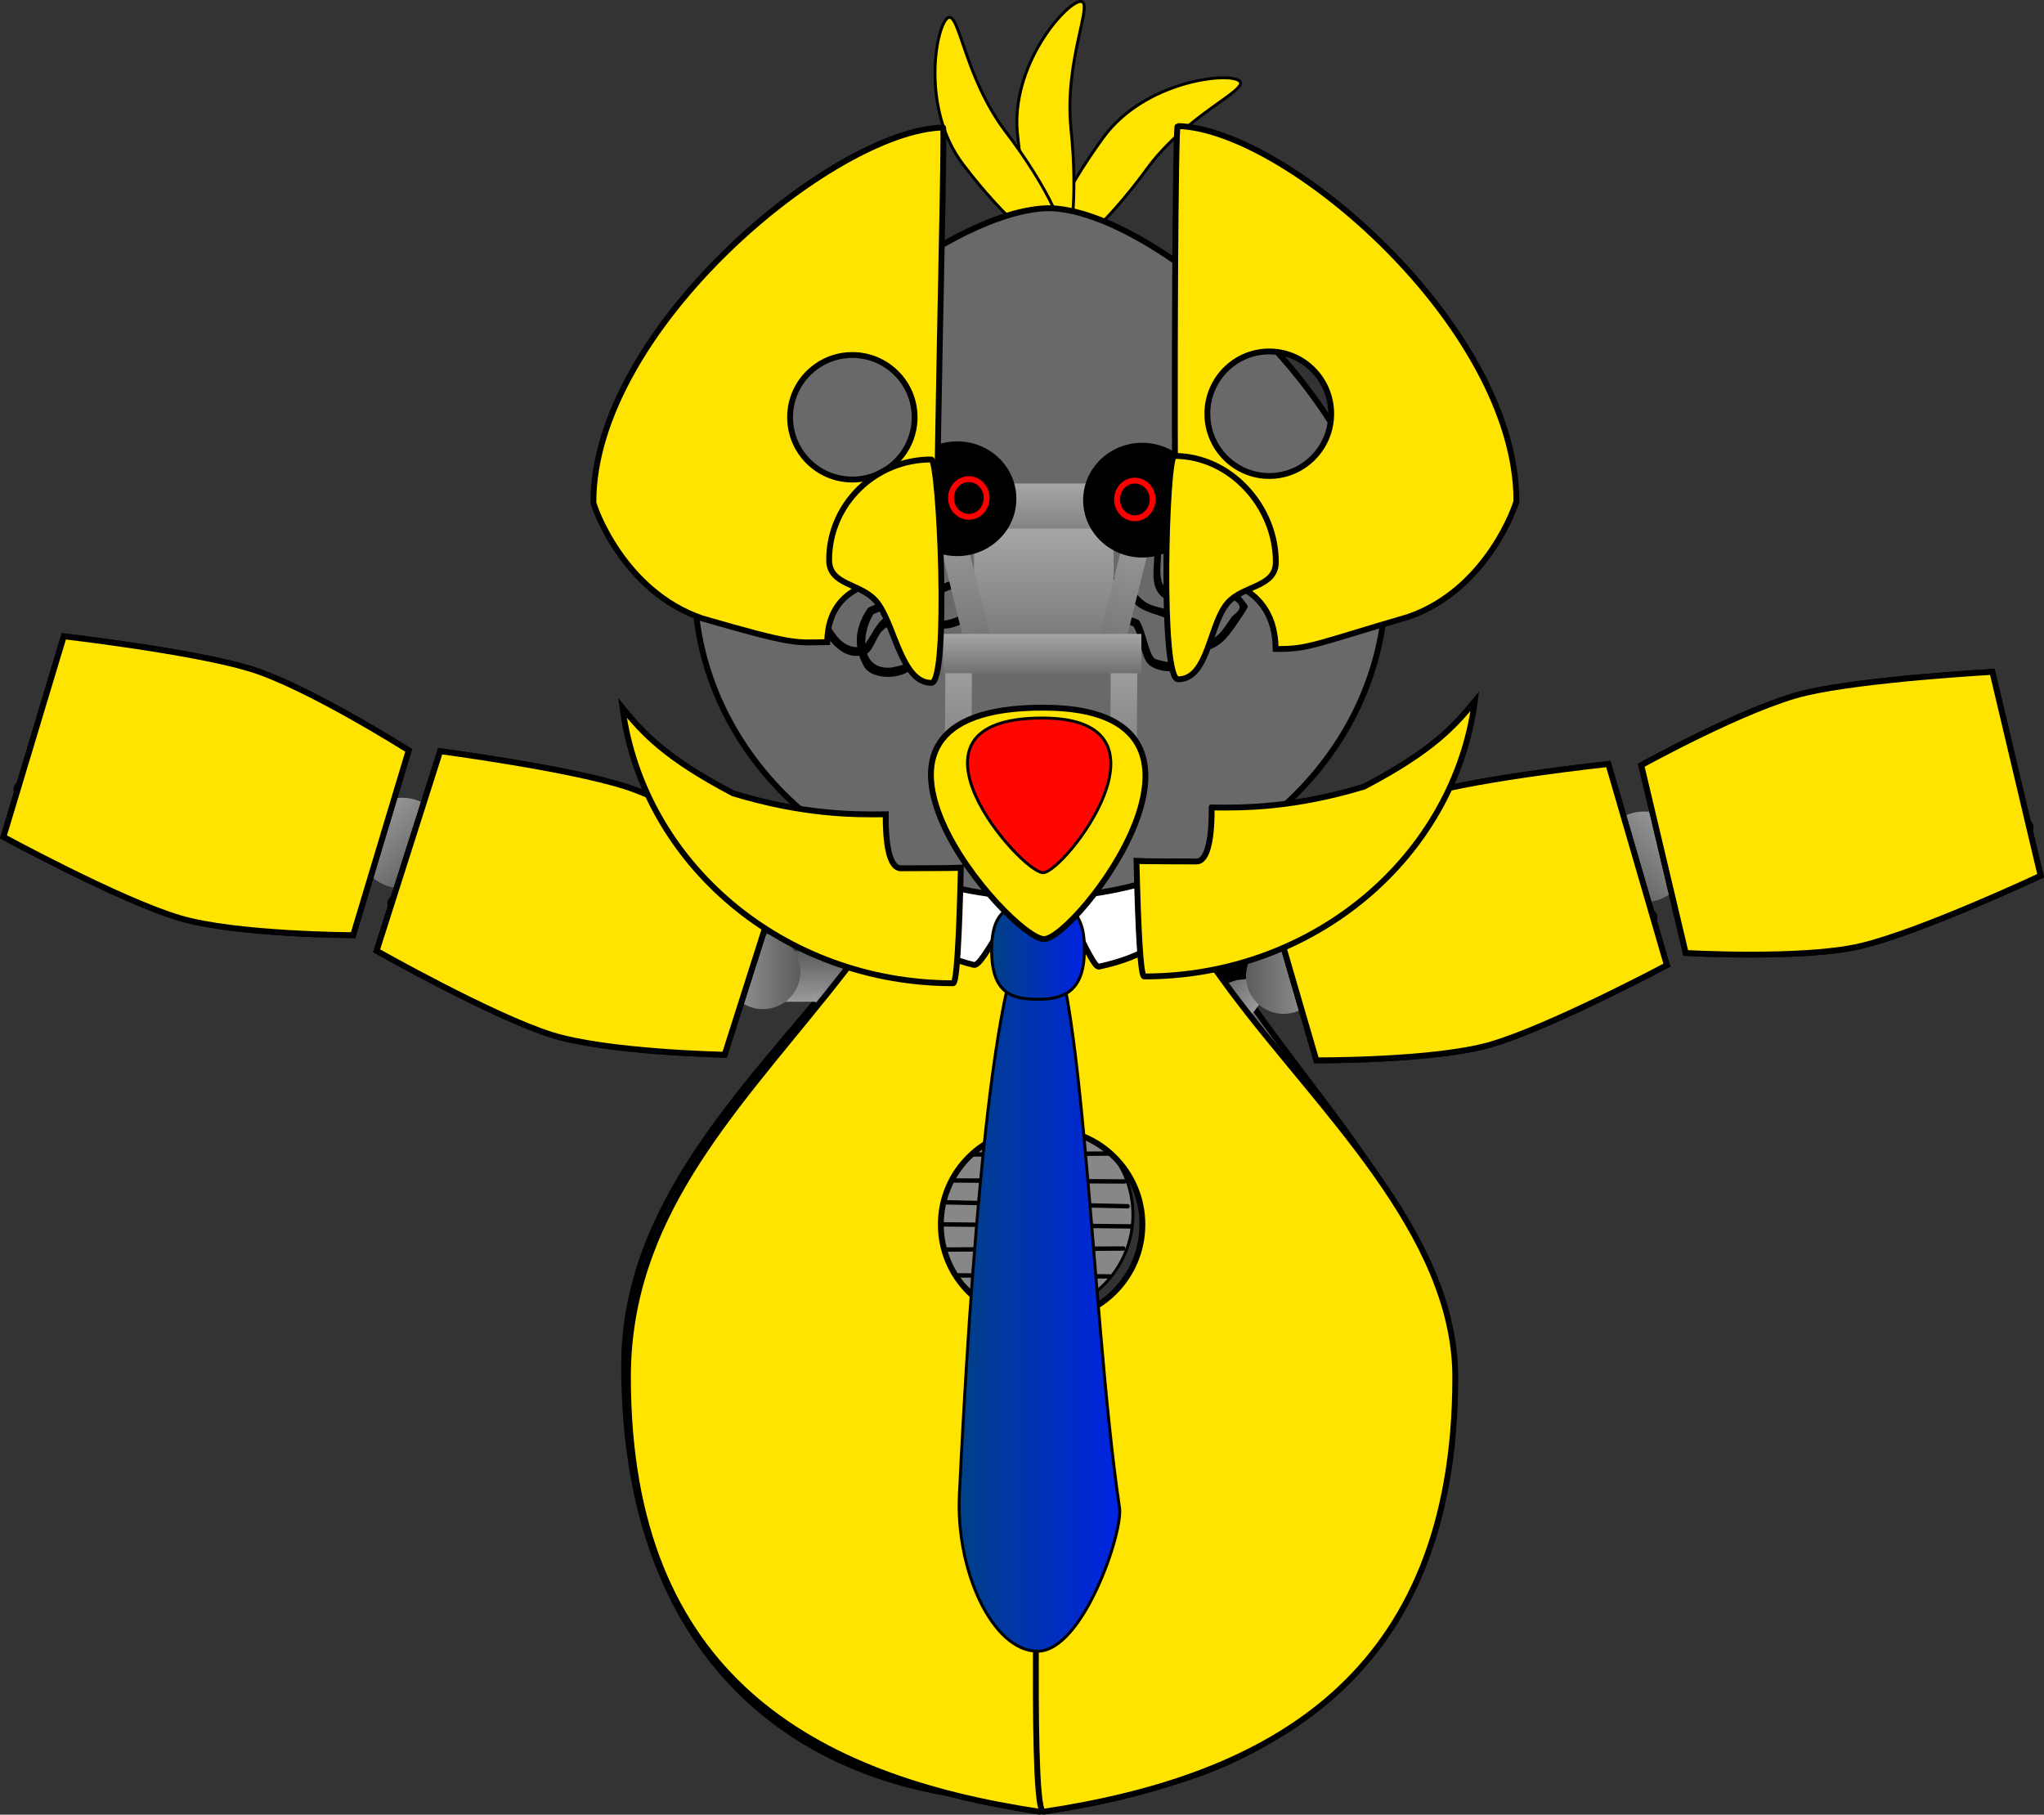 <svg version="1.1" xmlns="http://www.w3.org/2000/svg" xmlns:xlink="http://www.w3.org/1999/xlink" width="698.774" height="620.402" viewBox="0,0,698.774,620.402"><rect x="0" y="0" width="698.774" height="620.402" fill="#333333" stroke="none"/><defs><linearGradient x1="238.152" y1="312.904" x2="238.152" y2="330.206" gradientUnits="userSpaceOnUse" id="color-1"><stop offset="0" stop-color="#5c5c5c"/><stop offset="1" stop-color="#9b9b9b"/></linearGradient><linearGradient x1="265.915" y1="367.122" x2="279.885" y2="377.33" gradientUnits="userSpaceOnUse" id="color-2"><stop offset="0" stop-color="#5c5c5c"/><stop offset="1" stop-color="#9b9b9b"/></linearGradient><linearGradient x1="211.499" y1="368.77" x2="197.529" y2="378.978" gradientUnits="userSpaceOnUse" id="color-3"><stop offset="0" stop-color="#5c5c5c"/><stop offset="1" stop-color="#9b9b9b"/></linearGradient><linearGradient x1="227.996" y1="506.294" x2="248.594" y2="506.294" gradientUnits="userSpaceOnUse" id="color-4"><stop offset="0" stop-color="#5c5c5c"/><stop offset="1" stop-color="#9b9b9b"/></linearGradient><linearGradient x1="242.104" y1="252.591" x2="242.104" y2="279.959" gradientUnits="userSpaceOnUse" id="color-5"><stop offset="0" stop-color="#a6a6a6"/><stop offset="1" stop-color="#707070"/></linearGradient><linearGradient x1="241.315" y1="245.734" x2="241.315" y2="258.085" gradientUnits="userSpaceOnUse" id="color-6"><stop offset="0" stop-color="#a6a6a6"/><stop offset="1" stop-color="#707070"/></linearGradient><linearGradient x1="309.138" y1="321.504" x2="334.819" y2="321.504" gradientUnits="userSpaceOnUse" id="color-7"><stop offset="0" stop-color="#5c5c5c"/><stop offset="1" stop-color="#9b9b9b"/></linearGradient><linearGradient x1="156.832" y1="319.896" x2="131.151" y2="319.896" gradientUnits="userSpaceOnUse" id="color-8"><stop offset="0" stop-color="#5c5c5c"/><stop offset="1" stop-color="#9b9b9b"/></linearGradient><linearGradient x1="209.909" y1="428.19" x2="265.907" y2="428.19" gradientUnits="userSpaceOnUse" id="color-9"><stop offset="0" stop-color="#004184"/><stop offset="1" stop-color="#0023e3"/></linearGradient><linearGradient x1="222.184" y1="313.034" x2="253.902" y2="313.034" gradientUnits="userSpaceOnUse" id="color-10"><stop offset="0" stop-color="#004184"/><stop offset="1" stop-color="#0023e3"/></linearGradient><linearGradient x1="267.492" y1="207.176" x2="267.14" y2="266.067" gradientUnits="userSpaceOnUse" id="color-11"><stop offset="0" stop-color="#a6a6a6"/><stop offset="1" stop-color="#707070"/></linearGradient><linearGradient x1="210.961" y1="207.886" x2="210.609" y2="266.777" gradientUnits="userSpaceOnUse" id="color-12"><stop offset="0" stop-color="#a6a6a6"/><stop offset="1" stop-color="#707070"/></linearGradient><linearGradient x1="235.234" y1="153.017" x2="235.234" y2="177.373" gradientUnits="userSpaceOnUse" id="color-13"><stop offset="0" stop-color="#a6a6a6"/><stop offset="1" stop-color="#707070"/></linearGradient><linearGradient x1="240.019" y1="168.463" x2="240.019" y2="215.358" gradientUnits="userSpaceOnUse" id="color-14"><stop offset="0" stop-color="#a6a6a6"/><stop offset="1" stop-color="#707070"/></linearGradient><linearGradient x1="204.894" y1="156.238" x2="219.042" y2="213.405" gradientUnits="userSpaceOnUse" id="color-15"><stop offset="0" stop-color="#a6a6a6"/><stop offset="1" stop-color="#707070"/></linearGradient><linearGradient x1="275.49" y1="158.056" x2="261.343" y2="215.223" gradientUnits="userSpaceOnUse" id="color-16"><stop offset="0" stop-color="#a6a6a6"/><stop offset="1" stop-color="#707070"/></linearGradient><linearGradient x1="239.491" y1="204.452" x2="239.491" y2="217.903" gradientUnits="userSpaceOnUse" id="color-17"><stop offset="0" stop-color="#a6a6a6"/><stop offset="1" stop-color="#707070"/></linearGradient><linearGradient x1="31.377" y1="287.147" x2="9.921" y2="264.772" gradientUnits="userSpaceOnUse" id="color-18"><stop offset="0" stop-color="#5c5c5c"/><stop offset="1" stop-color="#9b9b9b"/></linearGradient><linearGradient x1="-49.542" y1="269.992" x2="-42.307" y2="245.93" gradientUnits="userSpaceOnUse" id="color-19"><stop offset="0" stop-color="#5c5c5c"/><stop offset="1" stop-color="#9b9b9b"/></linearGradient><linearGradient x1="78.078" y1="310.007" x2="85.7" y2="286.064" gradientUnits="userSpaceOnUse" id="color-20"><stop offset="0" stop-color="#5c5c5c"/><stop offset="1" stop-color="#9b9b9b"/></linearGradient><linearGradient x1="434.227" y1="291.574" x2="456.237" y2="269.744" gradientUnits="userSpaceOnUse" id="color-21"><stop offset="0" stop-color="#5c5c5c"/><stop offset="1" stop-color="#9b9b9b"/></linearGradient><linearGradient x1="515.049" y1="279.329" x2="509.262" y2="254.878" gradientUnits="userSpaceOnUse" id="color-22"><stop offset="0" stop-color="#5c5c5c"/><stop offset="1" stop-color="#9b9b9b"/></linearGradient><linearGradient x1="386.968" y1="313.256" x2="379.948" y2="289.13" gradientUnits="userSpaceOnUse" id="color-23"><stop offset="0" stop-color="#5c5c5c"/><stop offset="1" stop-color="#9b9b9b"/></linearGradient></defs><g transform="translate(116.822,12.272)"><g data-paper-data="{&quot;isPaintingLayer&quot;:true}" fill-rule="nonzero" stroke-linejoin="miter" stroke-miterlimit="10" stroke-dasharray="" stroke-dashoffset="0" style="mix-blend-mode: normal"><path d="M237.291,239.621c16.552,0.36 38.754,40.286 72.922,90.174c26.074,38.07 67.825,80.309 67.825,124.856c0,102.923 -63.015,148.566 -140.747,148.566c-77.732,0 -140.747,-45.643 -140.747,-148.566c0,-54.842 41.041,-94.221 75.149,-135.998c29.903,-36.628 52.366,-79.32 65.598,-79.032z" fill="#696969" stroke="#000000" stroke-width="2" stroke-linecap="butt"/><path d="M150.817,330.206v-17.302h174.671v17.302z" fill="url(#color-1)" stroke="none" stroke-width="0" stroke-linecap="butt"/><path d="M228.971,417.68l73.888,-101.117l13.97,10.208l-73.888,101.117z" fill="url(#color-2)" stroke="none" stroke-width="0" stroke-linecap="butt"/><path d="M234.473,429.536l-73.888,-101.117l13.97,-10.208l73.888,101.117z" data-paper-data="{&quot;index&quot;:null}" fill="url(#color-3)" stroke="none" stroke-width="0" stroke-linecap="butt"/><path d="M227.996,601.71v-190.832h20.598v190.832z" fill="url(#color-4)" stroke="none" stroke-width="0" stroke-linecap="butt"/><path d="M226.773,427.94c1.369,2.77 -1.401,4.139 -1.401,4.139l-1.955,0.79c-4.962,4.824 -7.887,11.355 -11.492,17.294c-13.167,21.462 -42.9,18.87 -54.108,-3.448c-6.295,-12.535 -0.124,-31.937 7.04,-42.568c10.683,-18.061 11.758,-33.439 6.523,-53.432c-1.332,-5.086 -4.179,-12.909 -9.014,-16.673c0.807,-0.59 1.161,-1.476 1.161,-1.476c0.5,-1.297 1.131,-2.569 1.915,-3.725c4.71,3.42 7.828,9.156 10.066,14.813c8.855,22.381 6.657,43.275 -5.426,63.793c-6.182,9.158 -10.292,22.759 -7.89,34.054c0.67,3.15 3.229,5.647 5.381,7.759c3.818,3.747 7.827,8.54 13.381,9.758c10.972,2.406 20.308,-3.088 25.688,-12.062c3.919,-6.456 7.101,-13.142 12.43,-18.483l3.561,-1.936c0,0 2.77,-1.369 4.139,1.401z" fill="#000000" stroke="none" stroke-width="0.5" stroke-linecap="butt"/><path d="M243.996,415.667c3.09,0 3.09,3.09 3.09,3.09l-0.162,2.35c-2.257,6.671 -3.083,13.962 -5.985,20.416c-1.594,3.545 -6.354,8.391 -5.924,12.818c0.443,4.556 5.009,8.627 7.831,11.758c6.368,7.063 14.087,12.54 20.645,19.485c1.302,3.295 3.22,6.6 2.509,10.365c-2.56,13.569 -22.569,21.263 -33.002,27.856c-3.039,1.921 -7.345,2.401 -9.343,5.39c-0.593,0.887 0.35,2.108 0.626,3.139c1.445,5.396 3.088,9.582 6.217,14.214c3.079,4.557 5.791,7.351 10.372,10.358c0,0 2.58,1.7 0.88,4.28c-1.7,2.58 -4.28,0.88 -4.28,0.88c-5.229,-3.458 -8.581,-6.851 -12.094,-12.06c-3.146,-4.665 -10.589,-17.39 -7.23,-23.608c0.534,-0.989 10.076,-6.883 11.551,-7.815c9.969,-6.3 34.17,-14.972 28.586,-29.672c-9.042,-9.208 -28.159,-19.849 -29.435,-34.181c-0.533,-5.986 4.248,-10.862 6.485,-15.805c2.812,-6.213 3.569,-13.348 5.735,-19.792l-0.162,-0.376c0,0 0,-3.09 3.09,-3.09z" fill="#000000" stroke="none" stroke-width="0.5" stroke-linecap="butt"/><path d="M311.3,318.903c0.4,3.233 -2.834,3.633 -2.834,3.633l-2.381,0.249c-8.686,2.575 -14.987,6.852 -22.2,12.356c-0.159,0.121 -6.927,4.613 -6.491,6.619c0.225,1.037 2.044,0.639 2.958,1.18c1.869,1.107 3.573,2.471 5.34,3.734c7.571,5.413 17.337,3.819 26.566,4.269c2.701,0.275 5.679,-0.398 8.102,0.826c1.676,0.846 2.06,3.143 2.99,4.773c1.993,3.491 10.163,15.716 9.391,19.478c-0.577,2.812 -4.055,4.067 -6.19,5.985c-4.187,3.76 -10.808,10.555 -15.911,12.793c-7.768,3.407 -23.773,3.72 -31.972,2.068c-4.856,-0.978 -9.324,-3.37 -13.981,-5.204c-3.43,4.725 -7.6,8.764 -12.91,11.263c-0.358,0.749 -1.517,2.585 -4.002,1.747c-3.087,-1.041 -2.046,-4.128 -2.046,-4.128l2.253,-3.067c4.219,-1.622 7.561,-4.573 10.36,-8.12c-0.756,-0.572 -1.477,-1.585 -1.057,-3.286c0.782,-3.163 3.945,-2.381 3.945,-2.381c0.273,0.068 0.546,0.137 0.819,0.207c1.989,-3.337 3.705,-6.844 5.352,-10.079c-0.92,-6.256 -7.558,-5.15 -12.832,-5.267c-2.236,-0.049 -4.658,0.05 -7.179,0.207c4.322,7.326 7.972,14.707 4.383,22.701c-1.808,4.026 -2.981,4.637 -6.029,7.656l-3.21,2.008c0,0 -2.772,1.712 -4.484,-1.059c-1.712,-2.772 1.059,-4.484 1.059,-4.484l2.606,-1.586c7.928,-7.819 3.715,-16.199 -1.294,-24.736c-7.234,0.52 -14.649,0.868 -20.482,-0.83c-8.747,-2.545 -4.463,-11.908 -3.001,-17.926c3.231,-13.293 7.205,-24.075 19.516,-31.168c1.733,-0.985 4.445,-2.344 7.307,-3.983c1.263,-2.768 2.74,-5.45 4.593,-8.014c1.475,-2.039 4.061,-3.253 3.418,-6.249c-1.912,-8.91 -12.849,-16.465 -17.103,-24.456c-6.024,-11.318 1.15,-21.649 -2.079,-32.997c0,0 -0.866,-3.141 2.274,-4.007c0.941,-0.26 1.677,-0.16 2.248,0.108c0.541,-0.801 1.549,-1.625 3.332,-1.224c3.179,0.715 2.464,3.893 2.464,3.893c-2.423,10.744 -4.611,22.717 -0.185,33.382c4.233,10.2 26.206,18.294 18.834,32.372c-1.205,2.302 -3.327,4.016 -5.256,5.758c-1.689,1.525 -3.692,2.663 -5.54,3.991c-0.524,0.377 -1.052,0.749 -1.583,1.117c-1.718,3.88 -2.9,7.93 -4.279,11.995c-3.471,6.447 -7.232,13.321 -5.626,20.977c0.707,3.372 2.268,6.671 4.099,9.946c9.307,-0.46 25.569,-2.177 29.428,6.176c0.936,2.027 0.702,4.41 1.053,6.615c-1.605,3.643 -3.356,7.411 -5.392,11.009c12.796,3.948 26.18,8.955 39.564,3.086c5.088,-2.232 9.848,-8.647 14.416,-11.88c1.228,-0.869 3.617,-0.766 3.919,-2.239c0.302,-1.474 -1.935,-2.319 -2.721,-3.601c-4.063,-6.622 -3.655,-13.97 -11.697,-13.658c-6.593,-0.322 -17.758,1.312 -23.83,-1.291c-0.47,-0.201 -10.699,-7.26 -11.493,-7.88c-1.902,-1.486 -5.068,-2.348 -5.488,-4.725c-1.194,-6.753 4.675,-10.333 8.755,-13.557c7.713,-6.095 14.938,-10.668 24.347,-13.459l3.435,-0.469c0,0 3.233,-0.4 3.633,2.834zM239.678,324.998c-10.63,5.964 -13.645,15.652 -16.412,27.062c-0.654,2.695 -2.661,7.17 -2.435,9.972c0.175,2.164 4.343,0.026 6.514,0.004c2.971,-0.03 5.942,-0.019 8.913,-0.009c-1.519,-2.863 -2.772,-5.731 -3.34,-8.589c-1.824,-9.175 1.773,-17.189 6.005,-25.015c0.416,-1.243 0.826,-2.479 1.243,-3.706c-0.163,0.094 -0.326,0.187 -0.489,0.28z" fill="#000000" stroke="none" stroke-width="0.5" stroke-linecap="butt"/><g><path d="M193.185,447.24v-84.04h87.542v84.04z" fill="#323232" stroke="none" stroke-width="0" stroke-linecap="butt"/><g stroke="#000000"><path d="M236.628,369.136c18.702,0 33.863,15.161 33.863,33.863c0,18.702 -15.161,33.863 -33.863,33.863c-18.702,0 -33.863,-15.161 -33.863,-33.863c0,-18.702 15.161,-33.863 33.863,-33.863z" fill="#878787" stroke-width="1" stroke-linecap="butt"/><path d="M210.737,382.461l52.26,-0.353" fill="none" stroke-width="1.5" stroke-linecap="round"/><path d="M206.5,391.289l61.088,0.353" fill="none" stroke-width="1.5" stroke-linecap="round"/><path d="M268.647,400.117l-65.325,-1.412" fill="none" stroke-width="1.5" stroke-linecap="round"/><path d="M203.469,406.296l66.385,0.706" fill="none" stroke-width="1.5" stroke-linecap="round"/><path d="M252.486,374.343l-30.422,-0.38" fill="none" stroke-width="1.5" stroke-linecap="round"/><path d="M262.585,424.104l-52.26,-0.353" data-paper-data="{&quot;index&quot;:null}" fill="none" stroke-width="1.5" stroke-linecap="round"/><path d="M267.176,414.57l-61.088,0.353" data-paper-data="{&quot;index&quot;:null}" fill="none" stroke-width="1.5" stroke-linecap="round"/><path d="M252.074,431.87l-30.422,0.38" data-paper-data="{&quot;index&quot;:null}" fill="none" stroke-width="1.5" stroke-linecap="round"/></g></g><path d="M238.594,243.531c-2.945,0.256 -2.108,59.601 -0.627,130.268c-0.191,-0.003 -0.383,-0.005 -0.574,-0.005c-17.994,0 -32.58,14.587 -32.58,32.58c0,17.994 14.587,32.58 32.58,32.58c0.668,0 1.332,-0.02 1.99,-0.06c1.874,86.485 3.338,168.853 -0.789,168.232c-76.867,-11.565 -140.747,-45.643 -140.747,-148.566c0,-53.819 34.649,-89.467 68.031,-131.039c30.457,-37.93 59.203,-84.286 72.716,-83.991z" fill="#ffe400" stroke="#000000" stroke-width="2" stroke-linecap="butt"/><path d="M380.689,458.561c0,102.923 -63.88,137.002 -140.747,148.566c-4.127,0.621 -2.663,-81.747 -0.789,-168.232c0.658,0.04 1.322,0.06 1.99,0.06c17.994,0 32.58,-14.587 32.58,-32.58c0,-17.994 -14.587,-32.58 -32.58,-32.58c-0.192,0 -0.383,0.002 -0.574,0.005c1.481,-70.668 2.318,-130.012 -0.627,-130.268c14.767,-0.322 31.542,39.287 64.178,83.13c29.962,40.251 76.569,82.637 76.569,131.9z" data-paper-data="{&quot;index&quot;:null}" fill="#ffe400" stroke="#000000" stroke-width="2" stroke-linecap="butt"/><path d="M226.466,279.959v-27.367h31.277v27.367z" fill="url(#color-5)" stroke="none" stroke-width="0" stroke-linecap="butt"/><path d="M211.176,258.085v-12.351h60.278v12.351z" fill="url(#color-6)" stroke="none" stroke-width="0" stroke-linecap="butt"/><path d="M334.819,321.504c0,7.092 -5.749,12.841 -12.841,12.841c-7.092,0 -12.841,-5.749 -12.841,-12.841c0,-7.092 5.749,-12.841 12.841,-12.841c7.092,0 12.841,5.749 12.841,12.841z" fill="url(#color-7)" stroke="none" stroke-width="0" stroke-linecap="butt"/><path d="M143.991,307.055c7.092,0 12.841,5.749 12.841,12.841c0,7.092 -5.749,12.841 -12.841,12.841c-7.092,0 -12.841,-5.749 -12.841,-12.841c0,-7.092 5.749,-12.841 12.841,-12.841z" data-paper-data="{&quot;index&quot;:null}" fill="url(#color-8)" stroke="none" stroke-width="0" stroke-linecap="butt"/><path d="M237.908,304.145c15.463,0 17.928,131.329 27.999,199.093c1.24,8.346 -12.535,48.998 -27.999,48.998c-15.463,0 -27.999,-27.627 -26.758,-53.339c3.301,-68.429 11.295,-194.751 26.758,-194.751z" fill="url(#color-9)" stroke="#000000" stroke-width="1" stroke-linecap="butt"/><path d="M192.765,300.247c0,-11.018 20.6,-19.949 46.012,-19.949c25.412,0 46.012,8.932 46.012,19.949c0,7.89 -10.563,14.709 -25.892,17.946c-2.887,0.61 -11.177,-25.505 -19.803,-25.566c-9.537,-0.067 -19.485,25.845 -23,24.98c-13.931,-3.429 -23.329,-9.919 -23.329,-17.361z" fill="#ffffff" stroke="#000000" stroke-width="2" stroke-linecap="butt"/><path d="M238.043,296.708c8.759,0 16.128,0.548 15.859,16.326c-0.233,13.681 -7.1,16.326 -15.859,16.326c-8.759,0 -15.722,-1.946 -15.859,-16.326c-0.146,-15.314 7.1,-16.326 15.859,-16.326z" fill="url(#color-10)" stroke="#000000" stroke-width="1" stroke-linecap="butt"/><path d="M275.236,45.521c-14.016,19.175 -28.7,32.292 -32.796,29.297c-4.096,-2.994 3.945,-20.966 17.962,-40.141c14.016,-19.175 42.272,-22.371 46.368,-19.377c4.096,2.994 -17.517,11.045 -31.534,30.22z" fill="#ffe400" stroke="#000000" stroke-width="1" stroke-linecap="butt"/><path d="M249.304,31.79c2.444,23.625 0.334,43.201 -4.713,43.723c-5.047,0.522 -11.12,-18.207 -13.564,-41.832c-2.444,-23.625 16.388,-44.931 21.436,-45.453c5.047,-0.522 -5.602,19.937 -3.158,43.562z" fill="#ffe400" stroke="#000000" stroke-width="1" stroke-linecap="butt"/><path d="M227.015,32.778c14.368,18.913 22.741,36.733 18.701,39.802c-4.04,3.07 -18.964,-9.774 -33.332,-28.686c-14.368,-18.912 -9.355,-46.903 -5.314,-49.972c4.04,-3.07 5.577,19.944 19.946,38.856z" fill="#ffe400" stroke="#000000" stroke-width="1" stroke-linecap="butt"/><path d="M120.582,187.05c0,-59.336 82.041,-127.268 120.852,-128.147c36.57,0.014 115.481,68.812 115.481,128.147c0,59.336 -52.905,107.437 -118.166,107.437c-65.261,0 -118.166,-48.101 -118.166,-107.437z" data-paper-data="{&quot;index&quot;:null}" fill="#696969" stroke="#000000" stroke-width="2" stroke-linecap="butt"/><path d="M262.596,266.04l0.352,-58.891l9.088,0.054l-0.352,58.891z" fill="url(#color-11)" stroke="none" stroke-width="0" stroke-linecap="butt"/><path d="M206.065,266.75l0.352,-58.891l9.088,0.054l-0.352,58.891z" fill="url(#color-12)" stroke="none" stroke-width="0" stroke-linecap="butt"/><path d="M222.256,186.191c0.049,1.418 -1.369,1.468 -1.369,1.468l-0.981,0.034c-6.946,0.301 -14.586,0.754 -19.185,6.682c-4.757,5.984 -10.902,4.392 -15.876,8.943c-1.883,1.722 -2.988,6.32 -5.245,7.886c1.092,3.104 3.704,5.209 8.366,4.731c0.17,-0.017 3.905,-0.774 4.334,-1.129c2.147,-1.78 3.157,-10.167 5.457,-13.215c3.418,-1.719 6.525,-1.18 10.107,-2.062c5.056,-1.246 8.622,-4.931 12.427,-8.191l0.995,-0.879c0,0 1.064,-0.939 2.003,0.125c0.939,1.064 -0.125,2.003 -0.125,2.003l-1.027,0.906c-4.198,3.597 -8.093,7.418 -13.655,8.806c-2.982,0.744 -6.069,0.105 -8.893,1.459c-2.313,3.405 -2.591,10.532 -5.231,13.002c-3.612,3.379 -13.25,3.29 -15.741,-1.093c-0.705,-1.242 -1.258,-2.484 -1.664,-3.723c-6.196,0.56 -9.988,-4.899 -13.067,-9.422c-0.499,-0.733 -3.469,-4.965 -3.439,-5.562c0.03,-0.598 3.411,-4.509 3.981,-5.189c0.391,-0.466 3.76,-4.524 4.075,-4.69c3.131,-1.652 8.193,0.455 11.227,-1.077c3.394,-1.714 6.032,-10.489 8.501,-13.515c3.649,-4.471 9.769,-5.481 14.818,-7.699c0,0 1.299,-0.571 1.87,0.729c0.037,0.084 0.066,0.165 0.088,0.243c0.182,-0.029 0.361,-0.059 0.538,-0.091c0,0 1.397,-0.251 1.648,1.146c0.251,1.397 -1.146,1.648 -1.146,1.648c-3.329,0.598 -9.097,0.36 -11.47,3.263c-5.041,6.167 1.085,15.663 -4.159,21.338c-2.116,2.29 -5.842,3.325 -8.625,4.612c-1.844,2.898 -2.927,6.732 -2.798,10.144c1.676,-2.326 4.257,-7.568 6.144,-8.551c5.604,-2.919 9.135,-1.339 13.36,-6.661c5.323,-6.572 13.35,-7.409 21.285,-7.752l1.006,-0.035c0,0 1.418,-0.049 1.467,1.369zM181.196,188.434c-6.099,3.325 -9.585,-0.805 -14.595,5.162c-1.035,1.233 -3.239,1.899 -3.32,3.506c-0.081,1.607 2.045,2.492 2.951,3.822c2.782,4.086 4.886,7.904 10.027,8.066c-0.661,-4.623 0.67,-9.168 3.666,-13.449c2.544,-1.316 6.387,-2.322 8.395,-4.387c3.722,-3.826 0.953,-10.966 2.039,-16.782c-2.822,3.595 -5.147,11.872 -9.163,14.062z" fill="#000000" stroke="none" stroke-width="0.5" stroke-linecap="butt"/><path d="M249.429,182.93l1.006,0.035c7.935,0.344 15.962,1.18 21.285,7.752c4.224,5.322 7.756,3.742 13.36,6.661c1.887,0.983 4.468,6.226 6.144,8.551c0.129,-3.412 -0.955,-7.246 -2.798,-10.144c-2.784,-1.287 -6.51,-2.323 -8.625,-4.612c-5.244,-5.676 0.881,-15.171 -4.16,-21.338c-2.373,-2.903 -8.141,-2.665 -11.47,-3.263c0,0 -1.397,-0.251 -1.146,-1.648c0.251,-1.397 1.648,-1.146 1.648,-1.146c0.177,0.032 0.357,0.062 0.538,0.091c0.022,-0.078 0.051,-0.159 0.088,-0.243c0.571,-1.299 1.87,-0.728 1.87,-0.728c5.048,2.218 11.169,3.228 14.818,7.699c2.469,3.026 5.107,11.801 8.501,13.515c3.034,1.532 8.096,-0.575 11.227,1.077c0.315,0.166 3.684,4.224 4.075,4.69c0.57,0.679 3.951,4.591 3.981,5.189c0.03,0.598 -2.94,4.829 -3.439,5.562c-3.079,4.522 -6.871,9.981 -13.067,9.422c-0.406,1.24 -0.958,2.482 -1.664,3.723c-2.49,4.383 -12.128,4.472 -15.741,1.093c-2.64,-2.47 -2.918,-9.597 -5.231,-13.002c-2.824,-1.354 -5.911,-0.715 -8.893,-1.459c-5.562,-1.388 -9.457,-5.209 -13.655,-8.806l-1.027,-0.906c0,0 -1.064,-0.939 -0.125,-2.003c0.939,-1.064 2.003,-0.125 2.003,-0.125l0.995,0.879c3.805,3.26 7.371,6.946 12.427,8.191c3.583,0.883 6.689,0.343 10.107,2.062c2.299,3.048 3.309,11.435 5.457,13.215c0.429,0.355 4.164,1.112 4.334,1.129c4.661,0.479 7.274,-1.627 8.365,-4.731c-2.257,-1.566 -3.363,-6.164 -5.245,-7.886c-4.974,-4.55 -11.119,-2.959 -15.876,-8.943c-4.6,-5.929 -12.239,-6.381 -19.185,-6.682l-0.981,-0.034c0,0 -1.418,-0.049 -1.369,-1.468c0.049,-1.418 1.468,-1.369 1.468,-1.369zM279.858,172.479c1.087,5.816 -1.683,12.956 2.04,16.782c2.009,2.065 5.851,3.071 8.395,4.387c2.996,4.281 4.327,8.826 3.666,13.449c5.141,-0.162 7.245,-3.98 10.027,-8.066c0.906,-1.33 3.032,-2.215 2.951,-3.822c-0.081,-1.607 -2.285,-2.274 -3.32,-3.506c-5.01,-5.967 -8.497,-1.837 -14.595,-5.162c-4.017,-2.19 -6.341,-10.468 -9.164,-14.062z" data-paper-data="{&quot;index&quot;:null}" fill="#000000" stroke="none" stroke-width="0.5" stroke-linecap="butt"/><path d="M209.241,177.373v-24.356h51.985v24.356z" fill="url(#color-13)" stroke="#000000" stroke-width="0" stroke-linecap="butt"/><path d="M216.149,215.358v-46.895h47.741v46.895z" fill="url(#color-14)" stroke="none" stroke-width="0" stroke-linecap="butt"/><path d="M214.631,214.497l-14.147,-57.167l8.822,-2.183l14.147,57.167z" fill="url(#color-15)" stroke="none" stroke-width="0" stroke-linecap="butt"/><path d="M256.932,214.131l14.147,-57.167l8.822,2.183l-14.147,57.167z" data-paper-data="{&quot;index&quot;:null}" fill="url(#color-16)" stroke="none" stroke-width="0" stroke-linecap="butt"/><path d="M292.858,158.719c0,10.28 -8.594,18.613 -19.194,18.613c-10.601,0 -19.194,-8.333 -19.194,-18.613c0,-10.28 8.594,-18.613 19.194,-18.613c10.601,0 19.194,8.333 19.194,18.613z" data-paper-data="{&quot;index&quot;:null}" fill="#000000" stroke="#000000" stroke-width="2" stroke-linecap="butt"/><path d="M205.606,217.903v-13.451h67.77v13.451z" fill="url(#color-17)" stroke="none" stroke-width="0" stroke-linecap="butt"/><path d="M210.44,139.621c10.601,0 19.194,8.333 19.194,18.613c0,10.28 -8.594,18.613 -19.194,18.613c-10.601,0 -19.194,-8.333 -19.194,-18.613c0,-10.28 8.594,-18.613 19.194,-18.613z" fill="#000000" stroke="#000000" stroke-width="2" stroke-linecap="butt"/><g stroke="#000000" stroke-linecap="butt"><path d="M240.103,229.664c72.342,0.255 10.705,79.119 0,79.119c-11.25,0 -81.1,-79.405 0,-79.119z" fill="#ffe400" stroke-width="2"/><path d="M239.773,233.212c48.336,0.17 7.152,52.865 0,52.865c-7.517,0 -54.188,-53.056 0,-52.865z" fill="#ff0700" stroke-width="1"/></g><path d="M220.467,157.973c0,3.556 -2.723,6.439 -6.082,6.439c-3.359,0 -6.082,-2.883 -6.082,-6.439c0,-3.556 2.723,-6.439 6.082,-6.439c3.359,0 6.082,2.883 6.082,6.439z" fill="#000000" stroke="#ff0000" stroke-width="2" stroke-linecap="butt"/><path d="M277.229,158.48c0,3.556 -2.723,6.439 -6.082,6.439c-3.359,0 -6.082,-2.883 -6.082,-6.439c0,-3.556 2.723,-6.439 6.082,-6.439c3.359,0 6.082,2.883 6.082,6.439z" fill="#000000" stroke="#ff0000" stroke-width="2" stroke-linecap="butt"/><path d="M9.921,264.772c6.179,-5.925 15.991,-5.719 21.916,0.46c5.925,6.179 5.719,15.991 -0.46,21.916c-6.179,5.925 -15.991,5.719 -21.916,-0.46c-5.925,-6.179 -5.719,-15.991 0.46,-21.915z" data-paper-data="{&quot;index&quot;:null}" fill="url(#color-18)" stroke="none" stroke-width="0" stroke-linecap="butt"/><g data-paper-data="{&quot;index&quot;:null}" stroke-linecap="butt"><path d="M-95.012,205.264c0,0 43.19,4.987 63.284,10.965c19.554,5.818 54.619,28.048 54.619,28.048l-18.991,63.164c0,0 -40.087,-0.131 -59.313,-5.852c-20.371,-6.061 -60.218,-27.748 -60.218,-27.748z" fill="#696969" stroke="#000000" stroke-width="2"/><path d="M-101.355,228.36l118.095,35.139l-7.235,24.062l-118.095,-35.139z" fill="url(#color-19)" stroke="none" stroke-width="0"/><path d="M-112.198,258.03c-0.24,-3.121 2.84,-3.404 2.84,-3.404l4.375,-0.35c5.486,-2.817 9.582,-7.197 14.693,-10.608c3.396,-2.267 7.294,-3.353 10.764,-5.399c3.795,-2.238 6.781,-5.6 11.366,-6.371c11.548,-1.942 24.259,6.206 27.461,16.91c2.066,5.877 5.208,11.278 7.079,17.188c0.315,0.995 1.292,5.596 2.664,6.764c2.201,1.873 9.008,1.101 11.089,0.862c11.673,-1.34 21.739,-9.553 33.45,-11.406c0,0 3.062,-0.458 3.474,2.642c0.413,3.1 -2.649,3.558 -2.649,3.558c-11.801,1.63 -21.727,10.106 -33.579,11.424c-4.347,0.483 -11.903,1.01 -15.686,-2.169c-3.826,-3.216 -3.844,-8.493 -5.665,-12.751c-2.031,-4.75 -4.33,-9.192 -6.055,-14.103c-2.205,-7.863 -12.057,-14.253 -20.593,-12.744c-3.653,0.646 -6.227,3.799 -9.267,5.586c-3.393,1.995 -7.239,3.047 -10.544,5.261c-5.722,3.833 -10.147,8.395 -16.414,11.394l-5.481,0.556c0,0 -3.08,0.283 -3.32,-2.838z" fill="#000000" stroke="none" stroke-width="0.5"/><path d="M-95.012,205.264c0,0 43.19,4.987 63.284,10.965c19.554,5.818 54.619,28.048 54.619,28.048l-18.991,63.164c0,0 -40.087,-0.131 -59.313,-5.852c-20.371,-6.061 -60.218,-27.748 -60.218,-27.748z" fill="#ffe400" stroke="#000000" stroke-width="2"/></g><g data-paper-data="{&quot;index&quot;:null}" stroke-linecap="butt"><path d="M33.659,244.552c0,0 43.104,5.684 63.099,11.986c19.458,6.133 54.159,28.927 54.159,28.927l-20.008,62.849c0,0 -40.08,-0.778 -59.211,-6.809c-20.27,-6.39 -59.762,-28.717 -59.762,-28.717z" fill="#696969" stroke="#000000" stroke-width="2"/><path d="M26.944,267.543l117.512,37.042l-7.622,23.942l-117.512,-37.042z" fill="url(#color-20)" stroke="none" stroke-width="0"/><path d="M15.622,297.034c-0.19,-3.124 2.895,-3.358 2.895,-3.358l4.38,-0.28c5.531,-2.728 9.697,-7.041 14.862,-10.37c3.432,-2.212 7.347,-3.235 10.849,-5.224c3.831,-2.176 6.871,-5.49 11.467,-6.187c11.578,-1.755 24.155,6.597 27.184,17.351c1.971,5.909 5.025,11.36 6.8,17.3c0.299,1 1.201,5.616 2.554,6.806c2.171,1.908 8.989,1.246 11.073,1.041c11.693,-1.152 21.89,-9.2 33.63,-10.864c0,0 3.069,-0.408 3.431,2.698c0.362,3.106 -2.706,3.515 -2.706,3.515c-11.826,1.439 -21.887,9.754 -33.759,10.88c-4.354,0.413 -11.918,0.818 -15.649,-2.423c-3.773,-3.277 -3.706,-8.554 -5.458,-12.841c-1.954,-4.782 -4.181,-9.26 -5.826,-14.199c-2.078,-7.898 -11.825,-14.446 -20.385,-13.075c-3.663,0.587 -6.288,3.698 -9.356,5.436c-3.425,1.94 -7.287,2.93 -10.627,5.09c-5.784,3.74 -10.282,8.23 -16.596,11.128l-5.49,0.467c0,0 -3.084,0.233 -3.274,-2.891z" fill="#000000" stroke="none" stroke-width="0.5"/><path d="M33.659,244.552c0,0 43.104,5.684 63.099,11.986c19.458,6.133 54.159,28.927 54.159,28.927l-20.008,62.849c0,0 -40.08,-0.778 -59.211,-6.809c-20.27,-6.39 -59.762,-28.717 -59.762,-28.717z" fill="#ffe400" stroke="#000000" stroke-width="2"/></g><path d="M456.237,269.744c6.028,6.078 5.988,15.892 -0.09,21.92c-6.078,6.028 -15.892,5.988 -21.92,-0.09c-6.028,-6.078 -5.988,-15.892 0.09,-21.92c6.078,-6.028 15.892,-5.988 21.92,0.09z" fill="url(#color-21)" stroke="none" stroke-width="0" stroke-linecap="butt"/><g stroke-linecap="butt"><path d="M580.792,287.111c0,0 -41.069,19.274 -61.765,24.11c-19.533,4.565 -59.557,2.306 -59.557,2.306l-15.192,-64.184c0,0 36.327,-20.101 56.194,-24.743c20.415,-4.771 63.825,-7.174 63.825,-7.174z" fill="#696969" stroke="#000000" stroke-width="2"/><path d="M575.039,265.31l-119.979,28.038l-5.788,-24.451l119.98,-28.038z" fill="url(#color-22)" stroke="none" stroke-width="0"/><path d="M578.308,271.122c-0.426,3.101 -3.483,2.635 -3.483,2.635l-5.438,-0.881c-6.077,-3.368 -10.222,-8.185 -15.706,-12.352c-3.167,-2.407 -6.943,-3.687 -10.211,-5.88c-2.928,-1.965 -5.31,-5.266 -8.918,-6.129c-8.431,-2.015 -18.646,3.776 -21.316,11.494c-2.014,4.8 -4.574,9.096 -6.885,13.717c-2.072,4.143 -2.404,9.409 -6.415,12.391c-3.966,2.949 -11.477,1.972 -15.788,1.231c-11.752,-2.022 -21.155,-11.074 -32.838,-13.405c0,0 -3.029,-0.64 -2.432,-3.71c0.597,-3.07 3.626,-2.43 3.626,-2.43c11.58,2.548 21.138,11.346 32.711,13.38c2.062,0.362 8.811,1.539 11.12,-0.199c1.439,-1.084 2.689,-5.618 3.062,-6.593c2.219,-5.788 5.677,-10.992 8.09,-16.735c3.835,-10.494 17.008,-17.87 28.42,-15.243c4.531,1.043 7.311,4.578 10.966,7.037c3.341,2.249 7.168,3.566 10.423,6.031c4.899,3.71 8.726,8.326 14.034,11.465l4.346,0.61c0,0 3.058,0.466 2.632,3.567z" fill="#000000" stroke="none" stroke-width="0.5"/><path d="M580.792,287.111c0,0 -41.069,19.274 -61.765,24.11c-19.533,4.565 -59.557,2.306 -59.557,2.306l-15.192,-64.184c0,0 36.327,-20.101 56.194,-24.743c20.415,-4.771 63.825,-7.174 63.825,-7.174z" fill="#ffe400" stroke="#000000" stroke-width="2"/></g><g stroke-linecap="butt"><path d="M453.02,317.694c0,0 -40.039,21.331 -60.463,27.21c-19.276,5.549 -59.363,5.323 -59.363,5.323l-18.427,-63.331c0,0 35.262,-21.917 54.867,-27.56c20.146,-5.8 63.38,-10.401 63.38,-10.401z" fill="#696969" stroke="#000000" stroke-width="2"/><path d="M446.17,296.214l-118.404,34.085l-7.02,-24.126l118.404,-34.085z" fill="url(#color-23)" stroke="none" stroke-width="0"/><path d="M449.729,301.853c-0.268,3.118 -3.345,2.808 -3.345,2.808l-5.476,-0.605c-6.24,-3.055 -10.624,-7.657 -16.312,-11.54c-3.285,-2.243 -7.121,-3.33 -10.496,-5.355c-3.024,-1.814 -5.57,-4.99 -9.217,-5.669c-8.523,-1.585 -18.431,4.716 -20.706,12.559c-1.768,4.896 -4.107,9.316 -6.18,14.048c-1.859,4.242 -1.924,9.519 -5.778,12.7c-3.811,3.146 -11.362,2.552 -15.705,2.03c-11.839,-1.423 -21.69,-9.988 -33.476,-11.723c0,0 -3.058,-0.485 -2.617,-3.581c0.44,-3.096 3.498,-2.611 3.498,-2.611c11.694,1.958 21.686,10.26 33.347,11.704c2.078,0.257 8.878,1.09 11.096,-0.763c1.382,-1.155 2.4,-5.747 2.724,-6.74c1.923,-5.893 5.113,-11.266 7.232,-17.124c3.298,-10.674 16.08,-18.709 27.611,-16.664c4.578,0.812 7.534,4.201 11.309,6.472c3.451,2.076 7.339,3.198 10.715,5.495c5.08,3.457 9.137,7.873 14.597,10.739l4.372,0.389c0,0 3.077,0.311 2.81,3.429z" fill="#000000" stroke="none" stroke-width="0.5"/><path d="M453.02,317.694c0,0 -40.039,21.331 -60.463,27.21c-19.276,5.549 -59.363,5.323 -59.363,5.323l-18.427,-63.331c0,0 35.262,-21.917 54.867,-27.56c20.146,-5.8 63.38,-10.401 63.38,-10.401z" fill="#ffe400" stroke="#000000" stroke-width="2"/></g><g data-paper-data="{&quot;index&quot;:null}" fill="#ffe400" stroke="#000000" stroke-width="2" stroke-linecap="butt"><path d="M401.59,158.969c0,0.927 -9.838,30.354 -37.03,39.687c-31.29,9.1 -34.118,11.131 -45.274,10.933c-0.221,-22.014 -19.671,-25.07 -31.042,-25.07c-1.073,0 -2.126,0.08 -3.156,0.235c-0.653,-68.222 -0.028,-154.352 0.688,-153.932c37.194,0.879 115.815,68.812 115.815,128.147zM338.262,129.171c0,-11.757 -9.475,-21.288 -21.163,-21.288c-11.688,0 -21.163,9.531 -21.163,21.288c0,11.757 9.475,21.288 21.163,21.288c11.688,0 21.163,-9.531 21.163,-21.288z" data-paper-data="{&quot;index&quot;:null}"/><path d="M319.345,179.874c0,8.666 -11.076,7.88 -16.427,13.922c-6.361,7.183 -6.582,26.177 -16.993,26.177c-6.188,0 -4.089,-76.374 -1.287,-76.374c19.168,0 34.707,17.307 34.707,36.275z"/></g><g fill="#ffe400" stroke="#000000" stroke-width="2" stroke-linecap="butt"><path d="M86.03,159.474c0,-59.336 82.126,-127.268 119.538,-128.147c0.72,-0.42 -1.691,85.71 -2.349,153.932c-1.036,-0.155 -2.096,-0.235 -3.175,-0.235c-11.439,0 -33.841,0.217 -34.064,22.232c-11.222,0.198 -11.229,1.006 -42.703,-8.095c-27.353,-9.333 -37.249,-38.76 -37.249,-39.687zM174.567,151.673c11.757,0 21.288,-9.531 21.288,-21.288c0,-11.757 -9.531,-21.288 -21.288,-21.288c-11.757,0 -21.288,9.531 -21.288,21.288c0,11.757 9.531,21.288 21.288,21.288z" data-paper-data="{&quot;index&quot;:null}"/><path d="M201.542,144.814c2.819,0 6.225,76.374 0,76.374c-10.472,0 -12.602,-20.924 -19.001,-28.107c-5.383,-6.043 -15.911,-5.256 -15.911,-13.922c0,-18.968 15.631,-34.344 34.912,-34.344z"/></g><path d="M297.401,263.792c11.473,0.174 28.428,0.018 52.109,-7.133c23.48,-12.316 30.897,-20.739 37.732,-29.078c0.046,-0.056 0.091,-0.111 0.137,-0.167c-6.942,53.064 -54.907,94.144 -113.045,94.144c-1.226,0 -2.07,-15.909 -2.627,-39.459c0.827,0.098 19.644,0.148 20.497,0.148c4.009,0 5.274,-8.501 5.197,-18.454z" data-paper-data="{&quot;index&quot;:null}" fill="#ffe400" stroke="#000000" stroke-width="2" stroke-linecap="butt"/><path d="M191.166,284.57c0.853,0 19.67,-0.05 20.497,-0.148c-0.557,23.55 -1.401,39.459 -2.627,39.459c-58.138,0 -106.103,-41.08 -113.045,-94.144c0.045,0.056 0.091,0.111 0.137,0.167c6.836,8.339 14.252,16.761 37.732,29.078c23.681,7.151 40.637,7.307 52.109,7.133c-0.077,9.953 1.188,18.454 5.197,18.454z" data-paper-data="{&quot;index&quot;:null}" fill="#ffe400" stroke="#000000" stroke-width="2" stroke-linecap="butt"/></g></g></svg>